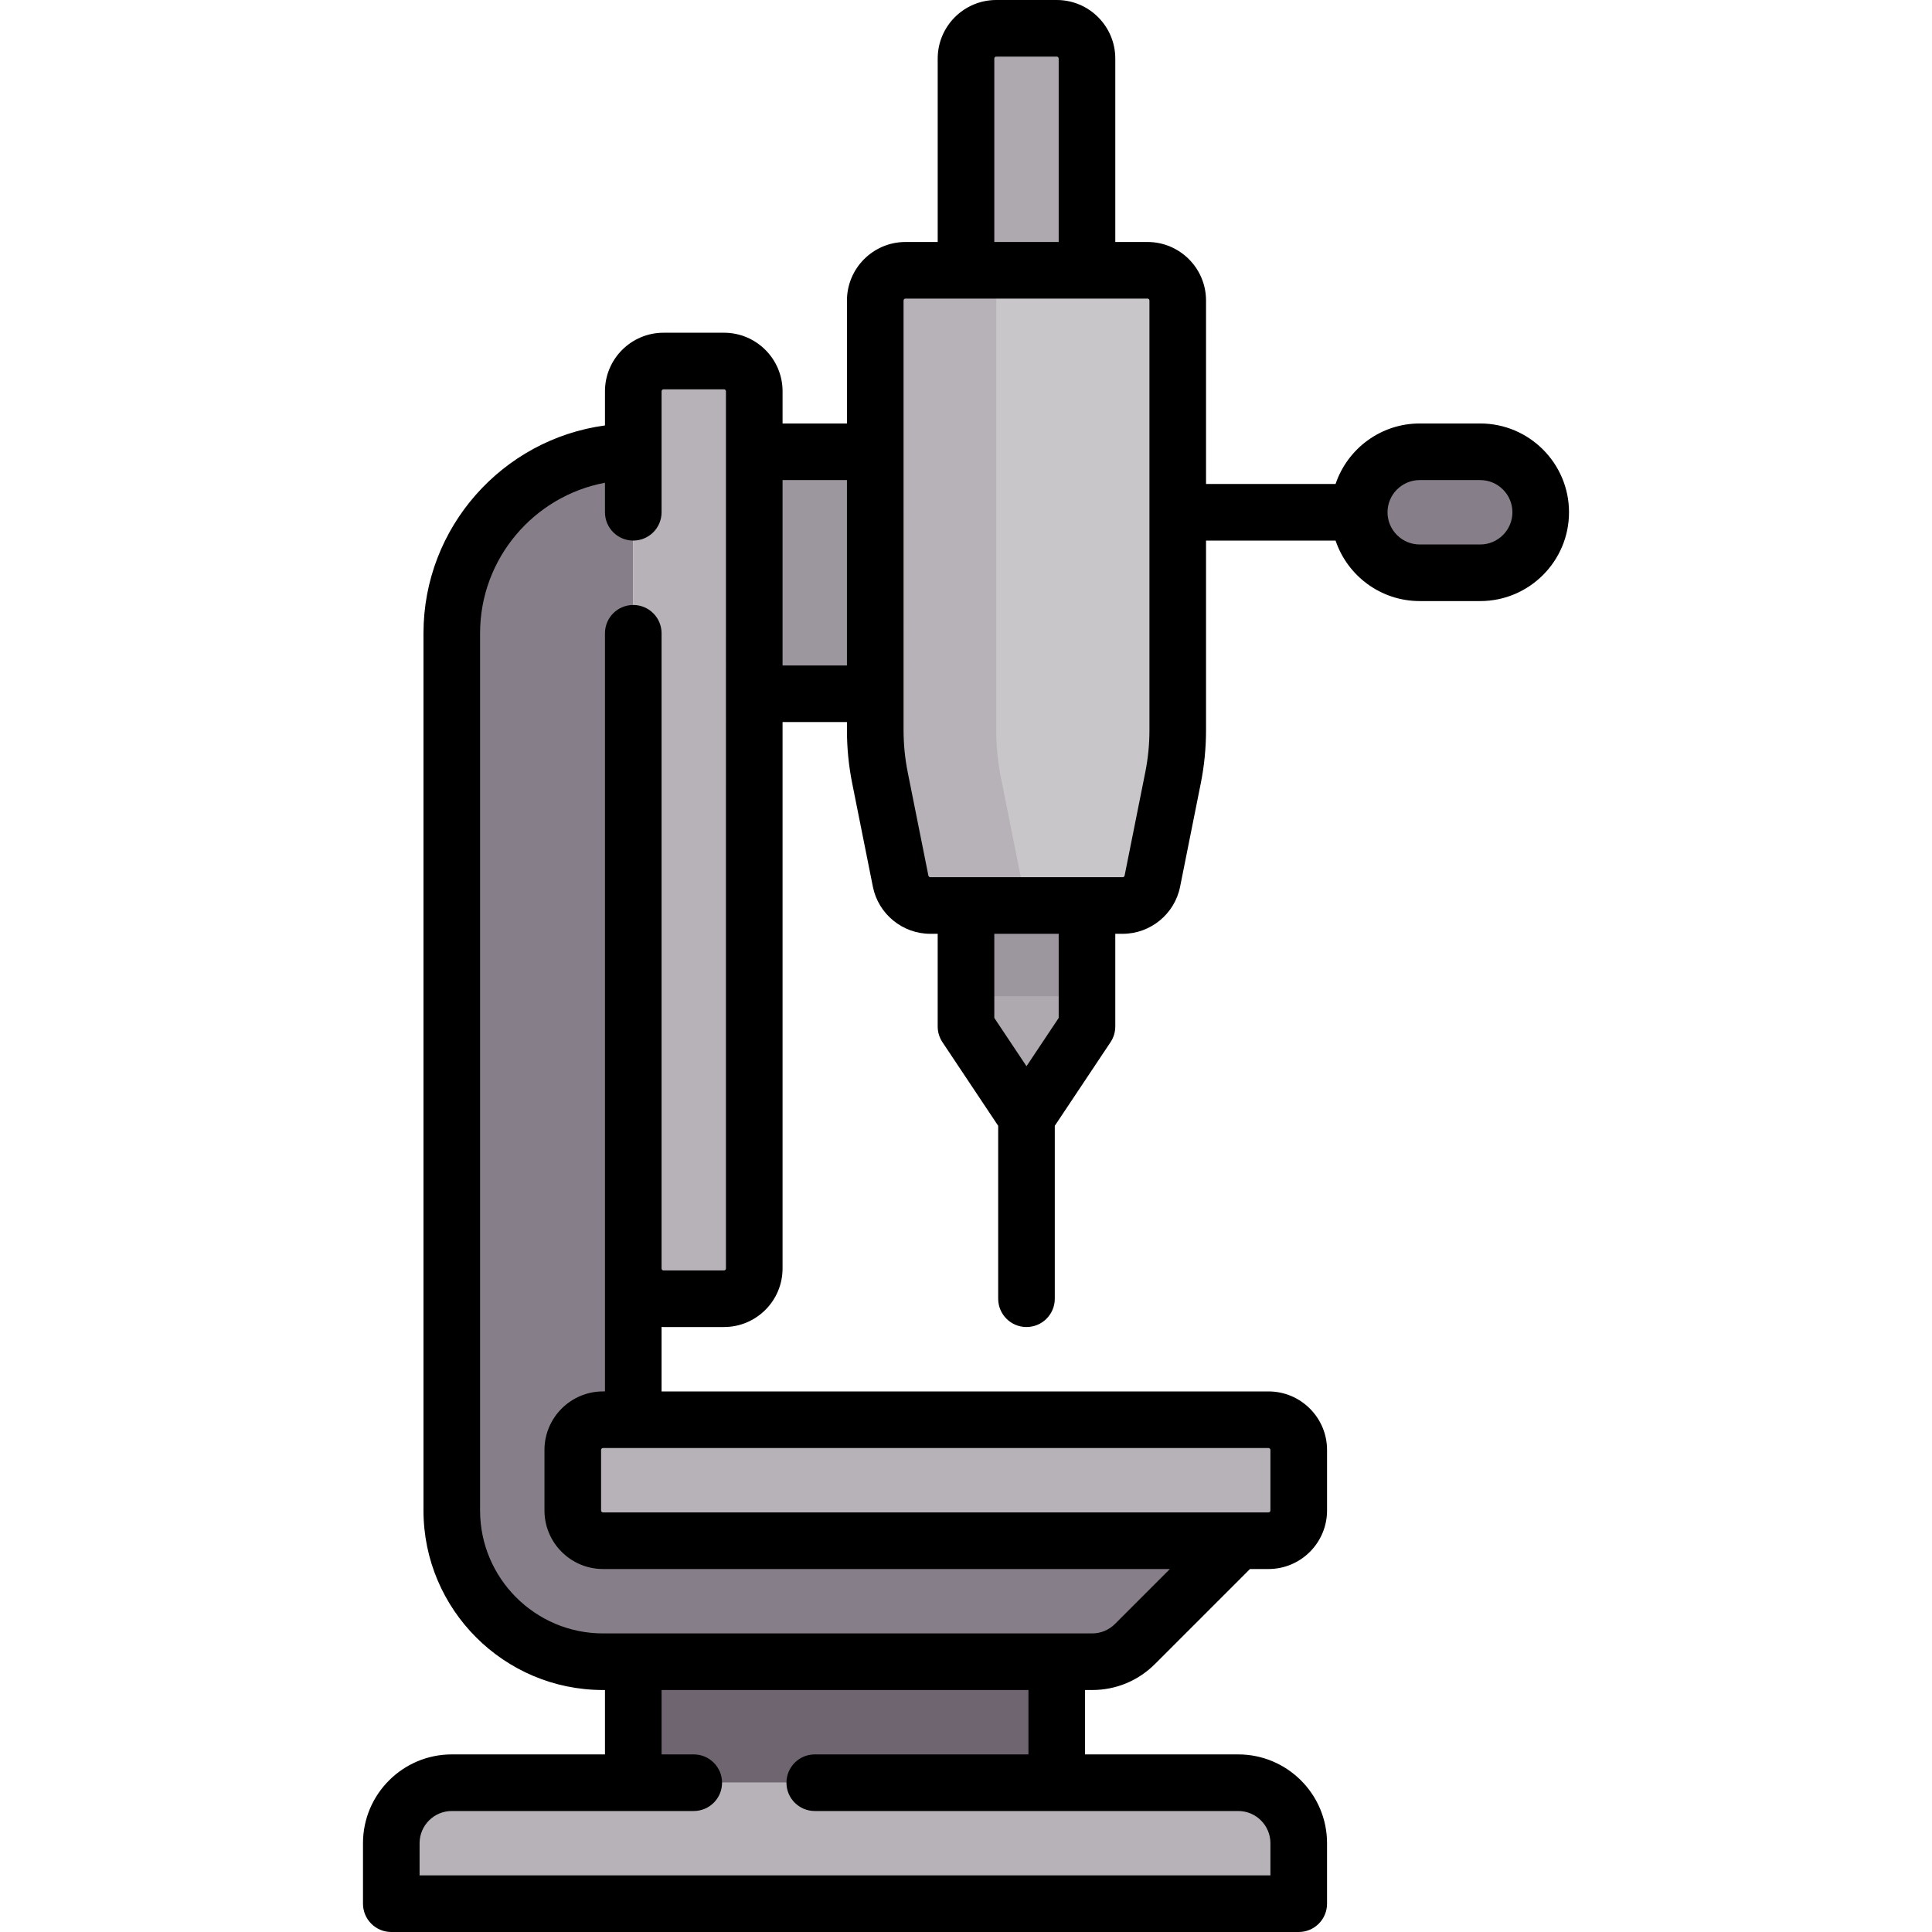 <?xml version="1.0" encoding="iso-8859-1"?>
<!-- Generator: Adobe Illustrator 19.0.0, SVG Export Plug-In . SVG Version: 6.00 Build 0)  -->
<svg version="1.1" id="Capa_1" xmlns="http://www.w3.org/2000/svg" xmlns:xlink="http://www.w3.org/1999/xlink" x="0px" y="0px"
	 viewBox="0 0 512 512" style="enable-background:new 0 0 512 512;" xml:space="preserve">
<path style="fill:#AEA8AF;" d="M288.065,272.032l-16.032,24.048l-16.033-24.048V15.516c0-4.427,3.589-8.016,8.016-8.016h16.032
	c4.427,0,8.016,3.589,8.016,8.016v256.516H288.065z"/>
<rect x="255.999" y="239.97" style="fill:#9C969E;" width="32.06" height="24.05"/>
<rect x="167.82" y="440.37" style="fill:#6F6571;" width="112.23" height="32.06"/>
<path style="fill:#867E88;" d="M167.822,400.29V119.726c-26.563,0-48.097,21.534-48.097,48.097V400.29
	c0,22.136,17.945,40.081,40.081,40.081H289.44c4.252,0,8.33-1.689,11.337-4.696l35.385-35.385L167.822,400.29L167.822,400.29z"/>
<rect x="199.889" y="119.73" style="fill:#9C969E;" width="40.08" height="64.13"/>
<path style="fill:#C9C6CA;" d="M304.096,71.629h-64.129c-4.427,0-8.016,3.589-8.016,8.016v113.893c0,4.223,0.417,8.436,1.245,12.577
	l5.482,27.409c0.749,3.747,4.039,6.444,7.861,6.444h50.985c3.821,0,7.111-2.697,7.861-6.444l5.482-27.409
	c0.828-4.141,1.245-8.354,1.245-12.577V79.645C312.113,75.218,308.523,71.629,304.096,71.629z"/>
<path style="fill:#867E88;" d="M392.273,151.79h-16.032c-8.854,0-16.032-7.178-16.032-16.032l0,0
	c0-8.854,7.178-16.032,16.032-16.032h16.032c8.854,0,16.032,7.178,16.032,16.032l0,0C408.306,144.612,401.129,151.79,392.273,151.79
	z"/>
<g>
	<path style="fill:#B7B2B8;" d="M336.161,408.306H159.805c-4.427,0-8.016-3.589-8.016-8.016v-16.032
		c0-4.427,3.589-8.016,8.016-8.016h176.355c4.427,0,8.016,3.589,8.016,8.016v16.032
		C344.177,404.717,340.588,408.306,336.161,408.306z"/>
	<path style="fill:#B7B2B8;" d="M270.743,233.524l-5.483-27.409c-0.828-4.141-1.245-8.354-1.245-12.577V71.629h-24.048
		c-4.427,0-8.016,3.589-8.016,8.016v113.893c0,4.223,0.417,8.436,1.245,12.577l5.483,27.409c0.749,3.747,4.039,6.444,7.861,6.444
		h32.065C274.783,239.968,271.492,237.27,270.743,233.524z"/>
	<path style="fill:#B7B2B8;" d="M191.87,344.177h-16.032c-4.427,0-8.016-3.589-8.016-8.016V103.694c0-4.427,3.589-8.016,8.016-8.016
		h16.032c4.427,0,8.016,3.589,8.016,8.016v232.468C199.886,340.588,196.298,344.177,191.87,344.177z"/>
	<path style="fill:#B7B2B8;" d="M328.145,472.435H119.726c-8.854,0-16.032,7.178-16.032,16.032V504.5h240.484v-16.032
		C344.177,479.613,337,472.435,328.145,472.435z"/>
</g>
<path d="M392.273,112.226h-16.033c-10.354,0-19.16,6.724-22.3,16.033h-34.329V79.645c0-8.556-6.96-15.516-15.516-15.516h-8.532
	V15.516C295.564,6.96,288.604,0,280.048,0h-16.032c-8.556,0-15.516,6.96-15.516,15.516v48.613h-8.532
	c-8.556,0-15.516,6.96-15.516,15.516v32.581h-17.064v-8.532c0-8.556-6.96-15.516-15.516-15.516h-16.032
	c-8.556,0-15.516,6.96-15.516,15.516v9.053c-27.12,3.675-48.097,26.965-48.097,55.077v232.468c0,26.236,21.345,47.581,47.581,47.581
	h0.516v17.064h-40.597c-12.976,0-23.532,10.557-23.532,23.532V504.5c0,4.142,3.358,7.5,7.5,7.5h240.484c4.142,0,7.5-3.358,7.5-7.5
	v-16.032c0-12.976-10.557-23.532-23.532-23.532h-40.597v-17.064h1.892c6.285,0,12.194-2.448,16.64-6.893l25.172-25.172h4.91
	c8.556,0,15.516-6.96,15.516-15.516v-16.032c0-8.556-6.96-15.517-15.516-15.517H175.322v-17.091
	c0.173,0.006,0.342,0.026,0.516,0.026h16.032c8.556,0,15.516-6.96,15.516-15.516V191.355h17.064v2.183
	c0,4.707,0.468,9.433,1.391,14.047l5.482,27.41c1.446,7.227,7.845,12.473,15.215,12.473h1.96v24.564c0,1.48,0.438,2.928,1.26,4.16
	l14.772,22.159v45.826c0,4.142,3.358,7.5,7.5,7.5s7.5-3.358,7.5-7.5v-45.826l14.772-22.159c0.821-1.232,1.26-2.68,1.26-4.16v-24.564
	h1.961c7.37,0,13.769-5.246,15.215-12.473l5.482-27.409c0.923-4.615,1.391-9.341,1.391-14.047v-50.28h34.329
	c3.139,9.308,11.946,16.032,22.3,16.032h16.033c12.976,0,23.532-10.557,23.532-23.533
	C415.807,122.782,405.25,112.226,392.273,112.226z M263.5,15.516c0-0.285,0.231-0.516,0.516-0.516h16.032
	c0.285,0,0.516,0.231,0.516,0.516v48.613H263.5V15.516z M272.548,464.936h-56.629c-4.142,0-7.5,3.358-7.5,7.5s3.358,7.5,7.5,7.5
	h112.226c4.705,0,8.532,3.828,8.532,8.532V497H111.193v-8.532c0-4.705,3.828-8.532,8.532-8.532h64.127c4.142,0,7.5-3.358,7.5-7.5
	s-3.358-7.5-7.5-7.5h-8.53v-17.064h97.226L272.548,464.936L272.548,464.936z M336.677,384.258v16.032
	c0,0.285-0.231,0.516-0.516,0.516H159.807c-0.285,0-0.516-0.231-0.516-0.516v-16.032c0-0.285,0.231-0.517,0.516-0.517h176.354
	C336.446,383.742,336.677,383.974,336.677,384.258z M192.386,336.161c0,0.285-0.231,0.516-0.516,0.516h-16.032
	c-0.285,0-0.516-0.231-0.516-0.516V167.824c0-4.142-3.358-7.5-7.5-7.5s-7.5,3.358-7.5,7.5v200.917h-0.516
	c-8.556,0-15.516,6.961-15.516,15.517v16.032c0,8.556,6.96,15.516,15.516,15.516h150.232l-14.565,14.565
	c-1.612,1.612-3.755,2.5-6.034,2.5H159.807c-17.965,0-32.581-14.616-32.581-32.581V167.823c0-19.822,14.284-36.361,33.097-39.891
	v7.826c0,4.142,3.358,7.5,7.5,7.5s7.5-3.358,7.5-7.5v-32.064c0-0.285,0.231-0.516,0.516-0.516h16.032
	c0.285,0,0.516,0.231,0.516,0.516L192.386,336.161L192.386,336.161z M207.386,176.355v-49.129h17.064v49.129H207.386z
	 M280.564,269.761l-8.532,12.798l-8.532-12.798v-22.293h17.064L280.564,269.761L280.564,269.761z M304.613,193.538
	c0,3.721-0.37,7.458-1.1,11.106l-5.482,27.409c-0.048,0.24-0.261,0.415-0.506,0.415h-50.985c-0.246,0-0.458-0.175-0.506-0.415
	l-5.482-27.409c-0.729-3.648-1.1-7.385-1.1-11.106V79.645c0-0.285,0.231-0.516,0.516-0.516h64.129c0.285,0,0.516,0.231,0.516,0.516
	L304.613,193.538L304.613,193.538z M392.273,144.291h-16.033c-4.705,0-8.532-3.828-8.532-8.533s3.828-8.532,8.532-8.532h16.033
	c4.705,0,8.532,3.828,8.532,8.533C400.807,140.463,396.979,144.291,392.273,144.291z"/>
<g>
</g>
<g>
</g>
<g>
</g>
<g>
</g>
<g>
</g>
<g>
</g>
<g>
</g>
<g>
</g>
<g>
</g>
<g>
</g>
<g>
</g>
<g>
</g>
<g>
</g>
<g>
</g>
<g>
</g>
</svg>

